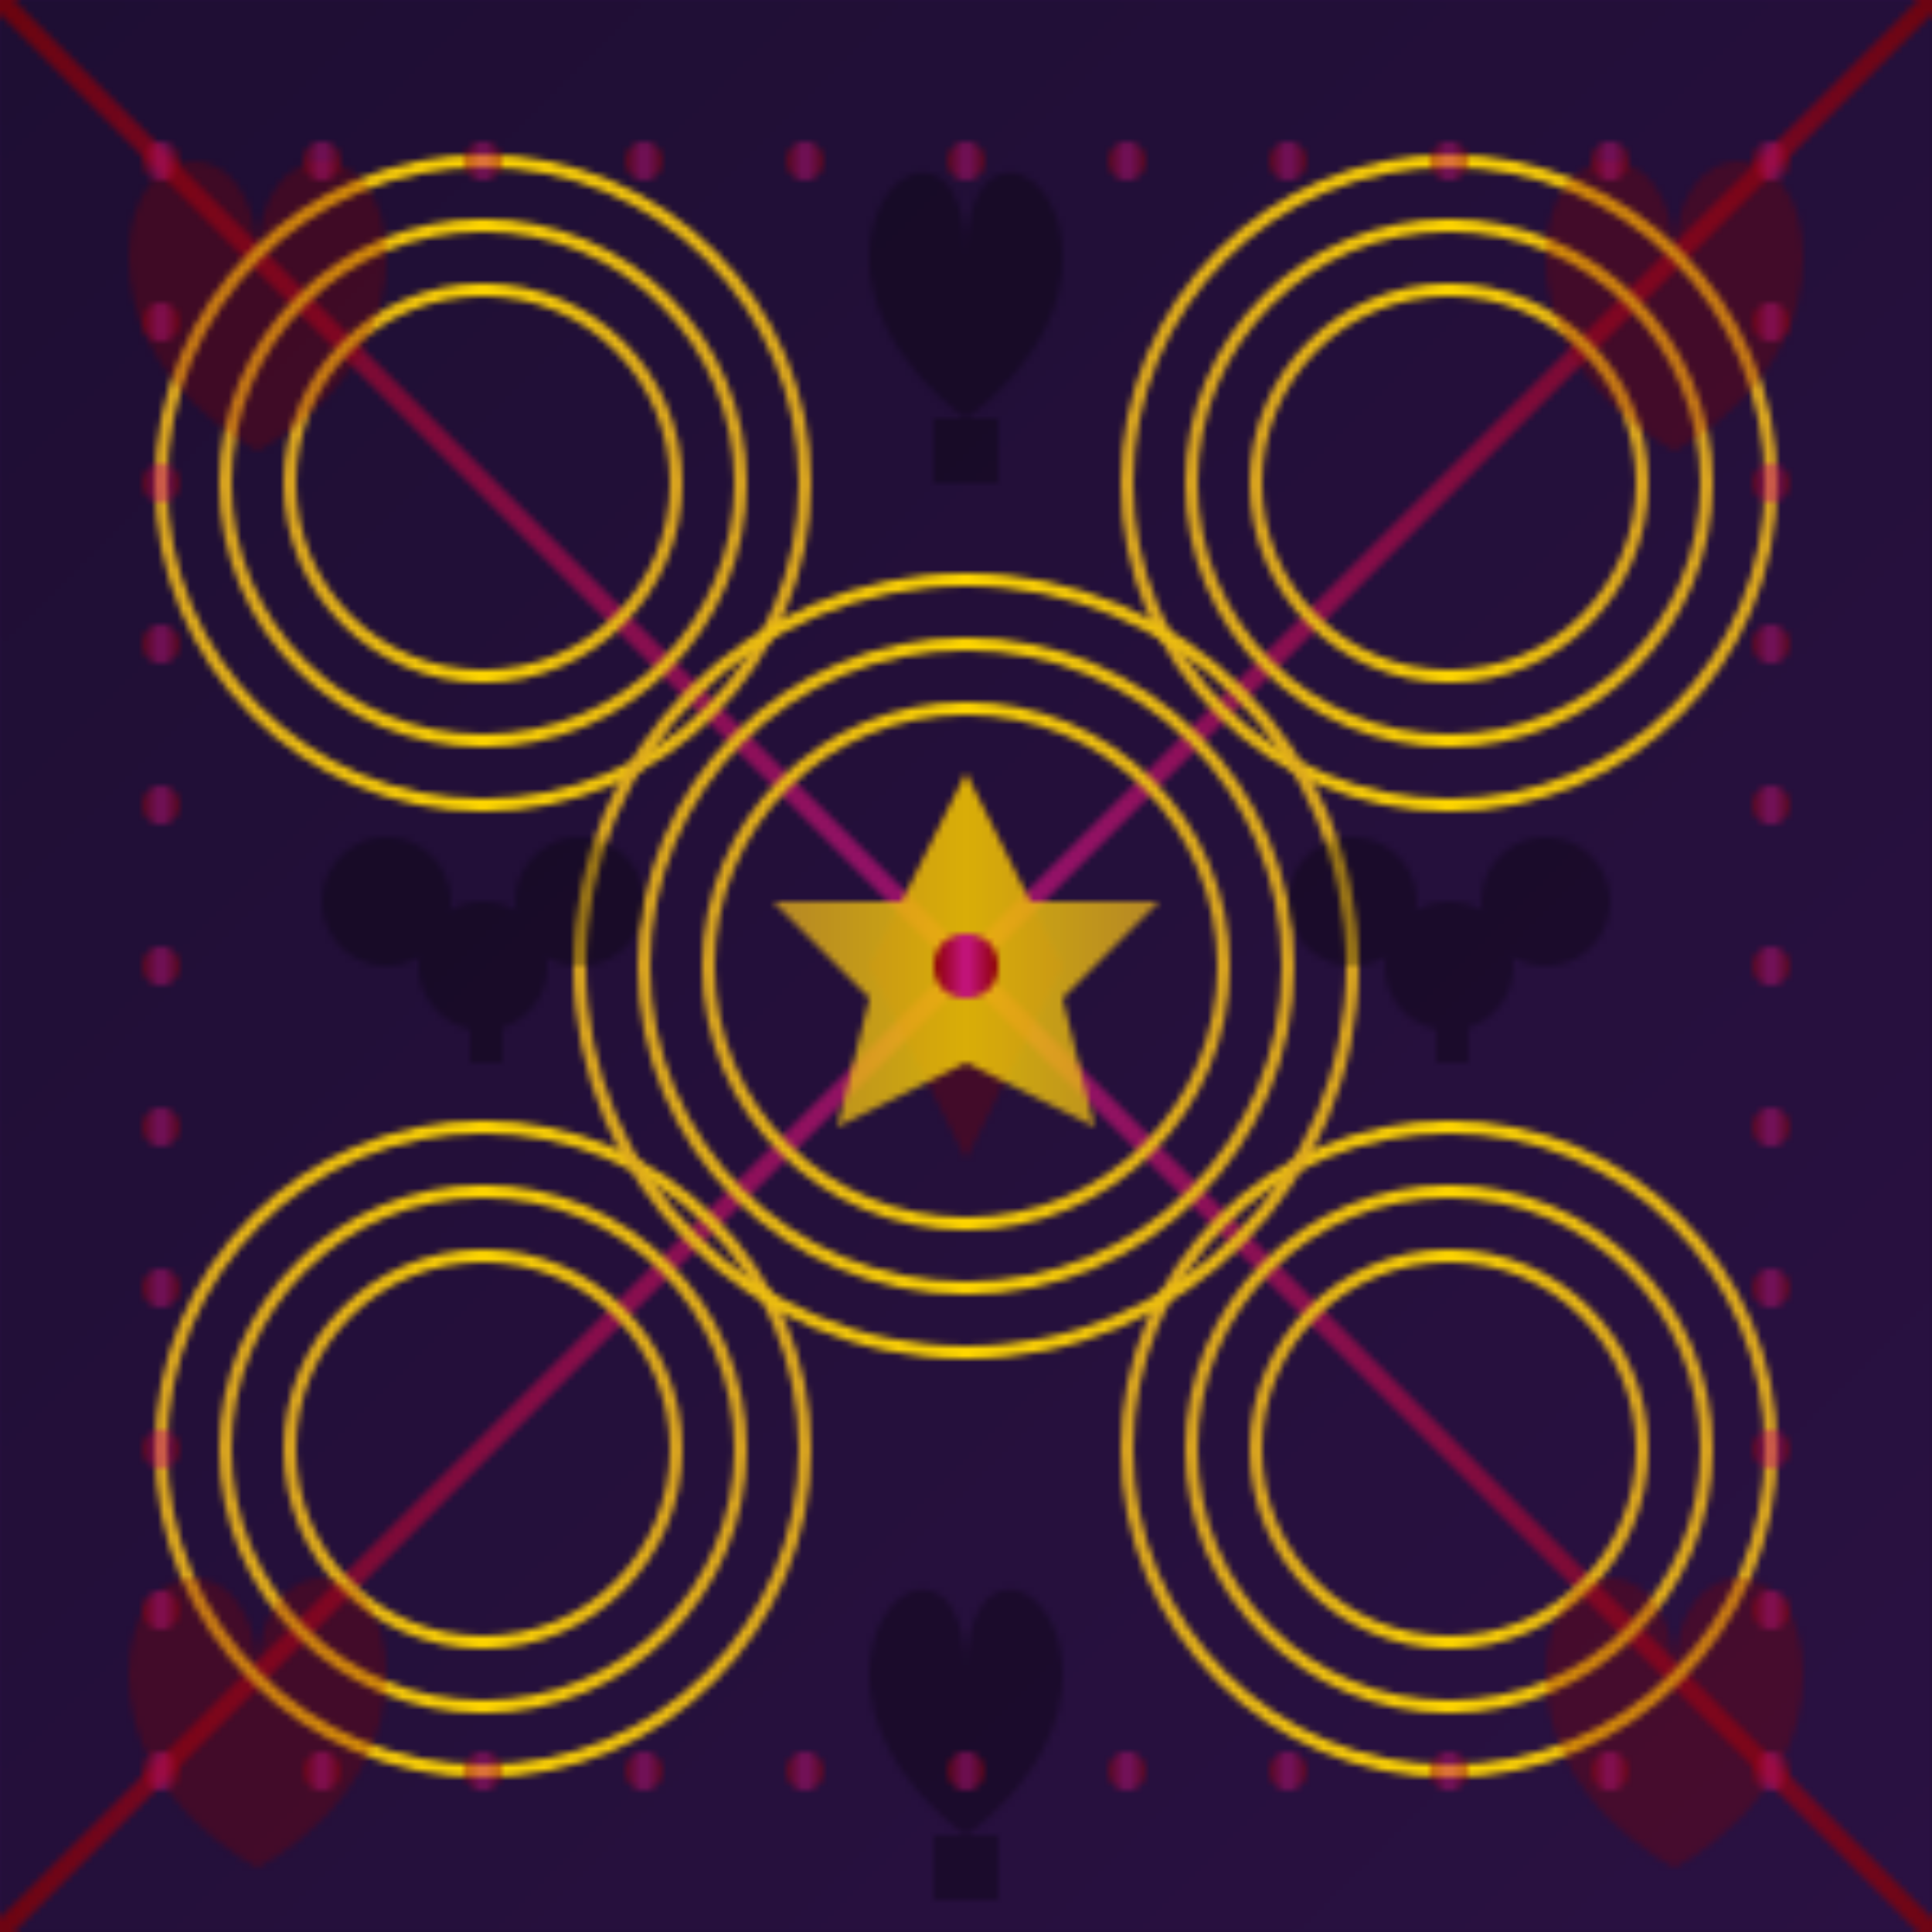 <svg xmlns="http://www.w3.org/2000/svg" viewBox="0 0 300 300" width="300" height="300">
    <defs>
        <!-- Pattern Definition -->
        <pattern id="casinoCarpetPattern" patternUnits="userSpaceOnUse" width="300" height="300">
            <!-- Rich color gradients for casino aesthetic -->
            <linearGradient id="bgGradient" x1="0%" y1="0%" x2="100%" y2="100%">
                <stop offset="0%" stop-color="#1e0e33" />
                <stop offset="100%" stop-color="#2a1142" />
            </linearGradient>

            <linearGradient id="accentGradient1" x1="0%" y1="0%" x2="100%" y2="0%">
                <stop offset="0%" stop-color="#8b0000" />
                <stop offset="50%" stop-color="#c71585" />
                <stop offset="100%" stop-color="#8b0000" />
            </linearGradient>

            <linearGradient id="accentGradient2" x1="0%" y1="0%" x2="100%" y2="0%">
                <stop offset="0%" stop-color="#daa520" />
                <stop offset="50%" stop-color="#ffd700" />
                <stop offset="100%" stop-color="#daa520" />
            </linearGradient>

            <filter id="carpetTexture" x="0" y="0" width="100%" height="100%">
                <feTurbulence type="fractalNoise" baseFrequency="0.7" numOctaves="3" result="noise" />
                <feColorMatrix type="matrix" values="0 0 0 0 0, 0 0 0 0 0, 0 0 0 0 0, 0 0 0 0.1 0" />
                <feComposite operator="in" in2="SourceGraphic" />
            </filter>

            <!-- Background -->
            <rect width="300" height="300" fill="url(#bgGradient)" />

            <!-- Base pattern - ornate geometric layout -->
            <!-- Main grid lines -->
            <g stroke="url(#accentGradient1)" stroke-width="3" opacity="0.7">
                <line x1="0" y1="0" x2="300" y2="300" />
                <line x1="300" y1="0" x2="0" y2="300" />
                <line x1="150" y1="0" x2="150" y2="300" />
                <line x1="0" y1="150" x2="300" y2="150" />
            </g>

            <!-- Circular elements - typical of casino carpets -->
            <g fill="none" stroke="url(#accentGradient2)" stroke-width="2">
                <circle cx="75" cy="75" r="50" />
                <circle cx="75" cy="75" r="40" />
                <circle cx="75" cy="75" r="30" />

                <circle cx="225" cy="75" r="50" />
                <circle cx="225" cy="75" r="40" />
                <circle cx="225" cy="75" r="30" />

                <circle cx="75" cy="225" r="50" />
                <circle cx="75" cy="225" r="40" />
                <circle cx="75" cy="225" r="30" />

                <circle cx="225" cy="225" r="50" />
                <circle cx="225" cy="225" r="40" />
                <circle cx="225" cy="225" r="30" />

                <circle cx="150" cy="150" r="60" />
                <circle cx="150" cy="150" r="50" />
                <circle cx="150" cy="150" r="40" />
            </g>

            <!-- Card suit symbols - subtle background elements -->
            <!-- Hearts -->
            <path d="M40,40 C40,20 20,20 20,40 C20,60 40,70 40,70 C40,70 60,60 60,40 C60,20 40,20 40,40 Z" fill="#8b0000" opacity="0.3" />
            <path d="M260,40 C260,20 240,20 240,40 C240,60 260,70 260,70 C260,70 280,60 280,40 C280,20 260,20 260,40 Z" fill="#8b0000" opacity="0.3" />
            <path d="M40,260 C40,240 20,240 20,260 C20,280 40,290 40,290 C40,290 60,280 60,260 C60,240 40,240 40,260 Z" fill="#8b0000" opacity="0.3" />
            <path d="M260,260 C260,240 240,240 240,260 C240,280 260,290 260,290 C260,290 280,280 280,260 C280,240 260,240 260,260 Z" fill="#8b0000" opacity="0.3" />

            <!-- Spades -->
            <path d="M150,40 C150,20 135,25 135,40 C135,55 150,65 150,65 C150,65 165,55 165,40 C165,25 150,20 150,40 Z M145,65 L155,65 L155,75 L145,75 Z" fill="#000" opacity="0.3" />
            <path d="M150,260 C150,240 135,245 135,260 C135,275 150,285 150,285 C150,285 165,275 165,260 C165,245 150,240 150,260 Z M145,285 L155,285 L155,295 L145,295 Z" fill="#000" opacity="0.3" />

            <!-- Clubs -->
            <g opacity="0.3" fill="#000">
                <circle cx="75" cy="150" r="10" />
                <circle cx="90" cy="140" r="10" />
                <circle cx="60" cy="140" r="10" />
                <rect x="73" y="150" width="5" height="15" />
            </g>
            <g opacity="0.3" fill="#000">
                <circle cx="225" cy="150" r="10" />
                <circle cx="240" cy="140" r="10" />
                <circle cx="210" cy="140" r="10" />
                <rect x="223" y="150" width="5" height="15" />
            </g>

            <!-- Diamonds -->
            <path d="M150,120 L135,150 L150,180 L165,150 Z" fill="#8b0000" opacity="0.3" />

            <!-- Repeating small pattern elements -->
            <g fill="url(#accentGradient1)" opacity="0.5">
                <circle cx="25" cy="25" r="3" />
                <circle cx="25" cy="50" r="3" />
                <circle cx="25" cy="75" r="3" />
                <circle cx="25" cy="100" r="3" />
                <circle cx="25" cy="125" r="3" />
                <circle cx="25" cy="150" r="3" />
                <circle cx="25" cy="175" r="3" />
                <circle cx="25" cy="200" r="3" />
                <circle cx="25" cy="225" r="3" />
                <circle cx="25" cy="250" r="3" />
                <circle cx="25" cy="275" r="3" />
            </g>

            <g fill="url(#accentGradient1)" opacity="0.5">
                <circle cx="50" cy="25" r="3" />
                <circle cx="75" cy="25" r="3" />
                <circle cx="100" cy="25" r="3" />
                <circle cx="125" cy="25" r="3" />
                <circle cx="150" cy="25" r="3" />
                <circle cx="175" cy="25" r="3" />
                <circle cx="200" cy="25" r="3" />
                <circle cx="225" cy="25" r="3" />
                <circle cx="250" cy="25" r="3" />
                <circle cx="275" cy="25" r="3" />
            </g>

            <g fill="url(#accentGradient1)" opacity="0.5">
                <circle cx="275" cy="50" r="3" />
                <circle cx="275" cy="75" r="3" />
                <circle cx="275" cy="100" r="3" />
                <circle cx="275" cy="125" r="3" />
                <circle cx="275" cy="150" r="3" />
                <circle cx="275" cy="175" r="3" />
                <circle cx="275" cy="200" r="3" />
                <circle cx="275" cy="225" r="3" />
                <circle cx="275" cy="250" r="3" />
                <circle cx="275" cy="275" r="3" />
            </g>

            <g fill="url(#accentGradient1)" opacity="0.5">
                <circle cx="50" cy="275" r="3" />
                <circle cx="75" cy="275" r="3" />
                <circle cx="100" cy="275" r="3" />
                <circle cx="125" cy="275" r="3" />
                <circle cx="150" cy="275" r="3" />
                <circle cx="175" cy="275" r="3" />
                <circle cx="200" cy="275" r="3" />
                <circle cx="225" cy="275" r="3" />
                <circle cx="250" cy="275" r="3" />
            </g>

            <!-- Ornate central pattern -->
            <g transform="translate(150,150)">
                <path d="M0,-30 L10,-10 L30,-10 L15,5 L20,25 L0,15 L-20,25 L-15,5 L-30,-10 L-10,-10 Z" fill="url(#accentGradient2)" opacity="0.8" />
                <circle cx="0" cy="0" r="5" fill="url(#accentGradient1)" />
            </g>

            <!-- Add subtle carpet texture overlay -->
            <rect width="300" height="300" fill="transparent" filter="url(#carpetTexture)" />
        </pattern>
    </defs>

    <!-- Apply the pattern to the entire SVG area -->
    <rect width="100%" height="100%" fill="url(#casinoCarpetPattern)" />
</svg>